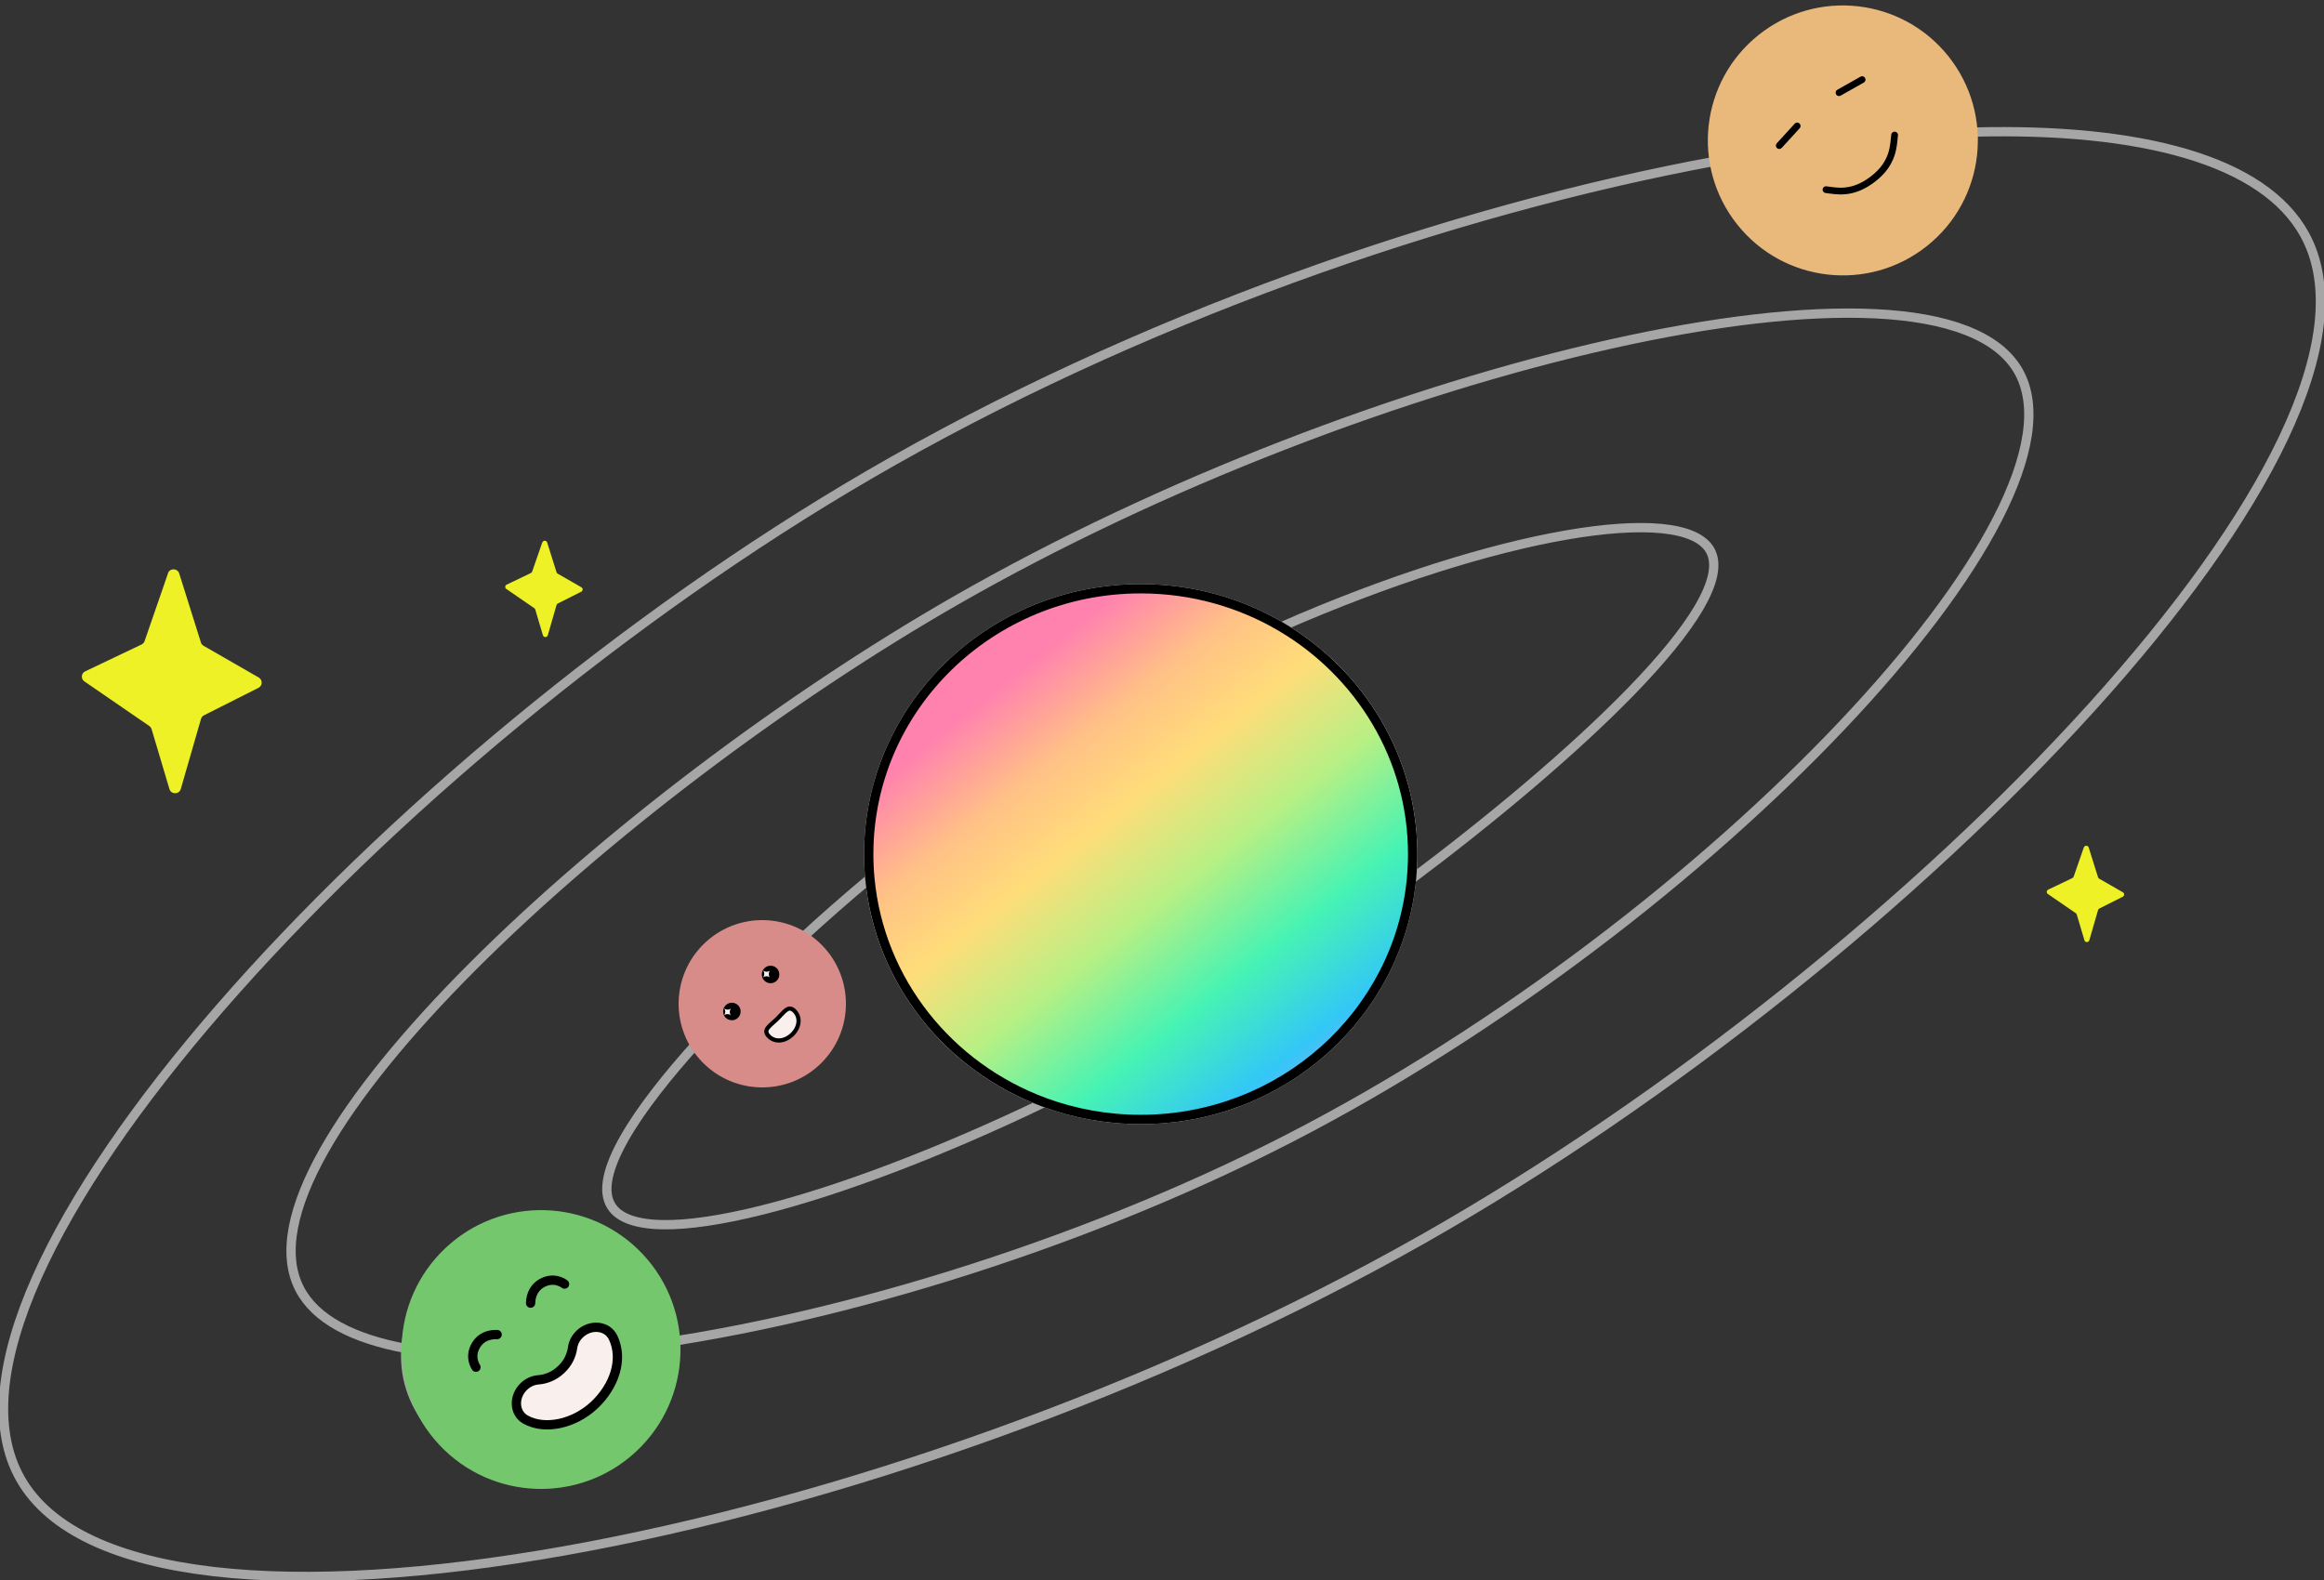 <svg width="250" height="170" viewBox="0 0 250 170" fill="none" xmlns="http://www.w3.org/2000/svg">
<rect x="0" y="0" width="250" height="170" fill="#333333" stroke="none"/>
<g clip-path="url(#clip0_2352_20769)">
<path d="M247.922 25.248C243.515 17.195 230.225 13.742 212.244 14.211C212.221 21.811 205.988 27.961 198.297 27.961C191.69 27.961 186.152 23.413 184.724 17.308C155.904 22.604 122.09 34.428 93.469 51.094C41.224 81.525 -9.998 137.605 2.2 159.113C14.834 181.385 95.234 166.132 153.147 133.268C206.263 103.124 259.907 47.142 247.922 25.248ZM89.765 107.665C89.765 111.979 86.228 115.476 81.867 115.476C79.094 115.476 76.65 114.064 75.252 111.918C74.435 110.694 73.969 109.229 73.969 107.665C73.969 103.351 77.505 99.853 81.867 99.853C83.425 99.853 84.884 100.299 86.106 101.077C88.306 102.459 89.765 104.892 89.765 107.665ZM112.359 118.612C102.108 114.827 94.608 105.587 93.576 94.519C93.492 93.658 93.454 92.782 93.454 91.898C93.454 76.131 106.554 63.348 122.709 63.348C128.239 63.348 133.402 64.844 137.809 67.442C146.288 72.444 151.963 81.525 151.963 91.898C151.963 92.812 151.917 93.711 151.833 94.602C150.435 109.1 137.932 120.448 122.709 120.448C119.065 120.448 115.574 119.798 112.359 118.612ZM55.293 157.444C48.854 157.444 43.637 152.276 43.637 145.908C43.637 145.636 43.645 145.356 43.668 145.092C44.088 139.101 49.129 134.379 55.293 134.379C61.458 134.379 66.491 139.093 66.919 145.069C66.949 145.341 66.957 145.628 66.957 145.908C66.957 152.276 61.732 157.444 55.293 157.444Z" stroke="#A6A6A6" stroke-miterlimit="10"/>
<path d="M217.11 39.905C208.341 24.651 147.052 39.232 102.834 64.602C65.918 85.778 24.58 123.84 32.233 138.67C33.914 141.934 37.947 144.026 43.668 145.091C44.088 139.1 49.129 134.379 55.293 134.379C61.458 134.379 66.491 139.093 66.919 145.069C88.252 142.523 115.636 134.341 138.718 122.465C184.097 99.12 225.718 54.879 217.11 39.905ZM81.867 99.853C83.425 99.853 84.884 100.299 86.106 101.077C88.306 102.459 89.765 104.892 89.765 107.665C89.765 111.978 86.228 115.476 81.867 115.476C79.094 115.476 76.65 114.064 75.252 111.918C74.435 110.694 73.969 109.228 73.969 107.665C73.969 103.351 77.505 99.853 81.867 99.853ZM122.709 120.447C119.065 120.447 115.575 119.798 112.359 118.612C102.108 114.827 94.608 105.587 93.576 94.519C93.492 93.658 93.454 92.781 93.454 91.897C93.454 76.13 106.554 63.348 122.709 63.348C128.239 63.348 133.402 64.844 137.809 67.442C146.288 72.444 151.963 81.525 151.963 91.897C151.963 92.812 151.917 93.711 151.833 94.602C150.436 109.1 137.932 120.447 122.709 120.447Z" stroke="#A6A6A6" stroke-miterlimit="10"/>
<path d="M112.359 118.612C89.826 129.438 69.149 135.013 65.781 129.793C63.696 126.574 68.378 119.488 75.252 111.918C76.65 114.064 79.094 115.476 81.867 115.476C86.228 115.476 89.765 111.978 89.765 107.665C89.765 104.892 88.306 102.459 86.106 101.077C88.65 98.735 91.186 96.521 93.576 94.519C94.608 105.587 102.108 114.827 112.359 118.612Z" stroke="#A6A6A6" stroke-miterlimit="10"/>
<path d="M151.833 94.602C151.917 93.711 151.963 92.812 151.963 91.898C151.963 81.525 146.288 72.444 137.81 67.443C161.045 57.259 181.012 54.033 183.96 59.2C187.305 65.048 168.874 81.827 151.833 94.602Z" stroke="#A6A6A6" stroke-miterlimit="10"/>
<path d="M151.963 91.898C151.963 92.812 151.917 93.711 151.833 94.602C150.435 109.1 137.932 120.447 122.709 120.447C119.065 120.447 115.574 119.798 112.359 118.612C102.108 114.827 94.608 105.587 93.576 94.519C93.492 93.658 93.454 92.781 93.454 91.898C93.454 76.13 106.554 63.348 122.709 63.348C128.239 63.348 133.402 64.844 137.809 67.442C146.288 72.444 151.963 81.525 151.963 91.898Z" fill="url(#paint0_linear_2352_20769)" stroke="black" stroke-miterlimit="10"/>
<path d="M18.08 61.67L15.552 68.984C15.498 69.142 15.376 69.271 15.223 69.346C13.207 70.306 11.182 71.273 9.166 72.232C8.723 72.444 8.677 73.041 9.082 73.32C11.404 74.914 13.734 76.508 16.056 78.11C16.178 78.193 16.262 78.314 16.308 78.45L18.225 84.894C18.408 85.499 19.271 85.499 19.447 84.894C20.173 82.379 20.898 79.863 21.624 77.347C21.67 77.181 21.792 77.037 21.945 76.962C23.9 75.98 25.856 74.997 27.803 74.008C28.254 73.781 28.269 73.154 27.834 72.897C25.856 71.764 23.885 70.623 21.907 69.49C21.769 69.407 21.662 69.286 21.616 69.135C20.837 66.657 20.058 64.179 19.279 61.701C19.096 61.119 18.263 61.104 18.065 61.686L18.08 61.67Z" fill="#EDF126"/>
<path d="M58.341 58.346L57.249 61.497C57.226 61.565 57.172 61.625 57.111 61.655C56.24 62.071 55.37 62.486 54.507 62.902C54.316 62.993 54.293 63.249 54.468 63.37C55.469 64.058 56.47 64.745 57.47 65.433C57.524 65.471 57.562 65.523 57.577 65.576L58.402 68.349C58.478 68.613 58.853 68.606 58.929 68.349C59.242 67.269 59.556 66.181 59.869 65.1C59.892 65.025 59.938 64.964 60.006 64.934C60.846 64.511 61.687 64.088 62.527 63.665C62.718 63.567 62.725 63.295 62.542 63.189C61.694 62.698 60.839 62.207 59.991 61.723C59.93 61.686 59.884 61.633 59.869 61.572C59.533 60.507 59.197 59.434 58.861 58.369C58.784 58.12 58.425 58.112 58.341 58.369V58.346Z" fill="#EDF126"/>
<path d="M224.167 91.165L223.075 94.315C223.052 94.383 222.999 94.444 222.937 94.474C222.067 94.889 221.196 95.305 220.333 95.72C220.142 95.811 220.119 96.068 220.295 96.189C221.295 96.876 222.296 97.564 223.296 98.251C223.35 98.289 223.388 98.342 223.403 98.395L224.228 101.167C224.305 101.432 224.679 101.424 224.755 101.167C225.069 100.087 225.382 98.999 225.695 97.919C225.718 97.843 225.764 97.783 225.832 97.753C226.673 97.329 227.513 96.906 228.353 96.483C228.544 96.385 228.552 96.113 228.368 96.007C227.52 95.516 226.665 95.025 225.817 94.542C225.756 94.504 225.71 94.451 225.695 94.391C225.359 93.325 225.023 92.253 224.687 91.187C224.61 90.938 224.251 90.93 224.167 91.187V91.165Z" fill="#EDF126"/>
<path d="M50.809 141.662C50.809 141.662 53.903 148.544 46.265 146.572" stroke="black" stroke-miterlimit="10"/>
<path d="M59.372 138.609C59.372 138.609 58.326 146.066 52.895 140.4" stroke="black" stroke-miterlimit="10"/>
<path d="M52.505 154.482C52.505 154.482 50.802 148.892 54.957 147.056C59.112 145.22 63.764 147.381 63.764 147.381" stroke="black" stroke-miterlimit="10"/>
<path d="M207.286 26.471C213.561 21.476 214.598 12.339 209.603 6.064C204.608 -0.211 195.471 -1.248 189.196 3.747C182.921 8.742 181.884 17.879 186.879 24.154C191.874 30.429 201.011 31.467 207.286 26.471Z" fill="#E9B97C"/>
<path d="M196.428 20.406C197.552 20.539 199.259 20.996 201.522 19.231C203.752 17.494 203.671 15.613 203.81 14.53" stroke="black" stroke-width="0.726" stroke-linecap="round" stroke-linejoin="round"/>
<path d="M193.327 13.556L191.401 15.663" stroke="black" stroke-width="0.726" stroke-linecap="round" stroke-linejoin="round"/>
<path d="M197.829 9.972L200.314 8.567" stroke="black" stroke-width="0.726" stroke-linecap="round" stroke-linejoin="round"/>
<path d="M68.469 156.139C74.509 150.469 74.809 140.977 69.139 134.937C63.469 128.897 53.976 128.597 47.936 134.266C41.896 139.936 41.596 149.429 47.266 155.469C52.936 161.509 62.429 161.809 68.469 156.139Z" fill="#74C76C"/>
<path d="M60.397 147.321C61.068 146.691 61.481 145.862 61.598 144.992C61.673 144.46 61.939 143.933 62.376 143.523C63.543 142.427 65.332 142.616 65.954 143.912C67.071 146.251 66.095 149.148 63.929 151.182C61.762 153.216 58.611 153.895 56.545 152.744C55.286 152.047 55.21 150.25 56.383 149.148C56.82 148.738 57.362 148.507 57.898 148.465C58.769 148.398 59.627 148.043 60.298 147.413L60.408 147.311L60.397 147.321Z" fill="#F9F0ED" stroke="black" stroke-miterlimit="10"/>
<path d="M51.2 147.105C51.2 147.105 50.394 145.984 51.257 144.65C51.719 143.939 52.499 143.556 53.477 143.592" stroke="black" stroke-linecap="round" stroke-linejoin="round"/>
<path d="M60.729 138.161C60.729 138.161 59.661 137.285 58.275 138.062C57.536 138.478 57.105 139.232 57.079 140.211" stroke="black" stroke-linecap="round" stroke-linejoin="round"/>
<path d="M88.274 114.453C91.838 110.988 91.918 105.29 88.453 101.727C84.988 98.163 79.29 98.082 75.727 101.547C72.163 105.012 72.082 110.71 75.547 114.274C79.012 117.838 84.71 117.918 88.274 114.453Z" fill="#D78C89"/>
<path d="M79.388 109.507C79.761 109.144 79.769 108.547 79.406 108.173C79.043 107.8 78.446 107.792 78.073 108.155C77.699 108.518 77.691 109.115 78.054 109.488C78.417 109.862 79.014 109.87 79.388 109.507Z" fill="black"/>
<path d="M83.55 105.523C83.924 105.16 83.932 104.562 83.569 104.189C83.206 103.816 82.609 103.807 82.235 104.17C81.862 104.533 81.853 105.13 82.216 105.504C82.58 105.877 83.177 105.886 83.55 105.523Z" fill="black"/>
<path d="M85.476 108.786C84.797 108.087 84.366 108.888 83.597 109.636C82.827 110.384 82.012 110.789 82.694 111.491C83.376 112.193 84.452 112.056 85.222 111.307C85.991 110.559 86.156 109.485 85.476 108.786Z" fill="#F9F0ED" stroke="black" stroke-width="0.45" stroke-miterlimit="10"/>
<path d="M77.899 108.498C78.113 108.666 78.418 108.671 78.636 108.509C78.468 108.722 78.464 109.027 78.626 109.245C78.412 109.077 78.107 109.073 77.889 109.235C78.057 109.021 78.061 108.716 77.899 108.498Z" fill="#F9F0ED"/>
<path d="M82.092 104.422C82.305 104.59 82.61 104.594 82.829 104.432C82.66 104.646 82.656 104.951 82.818 105.169C82.605 105.001 82.3 104.997 82.081 105.159C82.25 104.945 82.254 104.64 82.092 104.422Z" fill="#F9F0ED"/>
</g>
<defs>
<linearGradient id="paint0_linear_2352_20769" x1="111.518" y1="70.638" x2="148.825" y2="117.501" gradientUnits="userSpaceOnUse">
<stop stop-color="#FF82AE"/>
<stop offset="0.164" stop-color="#FFC186"/>
<stop offset="0.309" stop-color="#FFDD79"/>
<stop offset="0.484" stop-color="#B7F084"/>
<stop offset="0.674" stop-color="#46F3B4"/>
<stop offset="0.844" stop-color="#33C7F7"/>
<stop offset="1" stop-color="#C29EF1"/>
</linearGradient>
<clipPath id="clip0_2352_20769">
<rect width="250" height="170" fill="white"/>
</clipPath>
</defs>
</svg>
